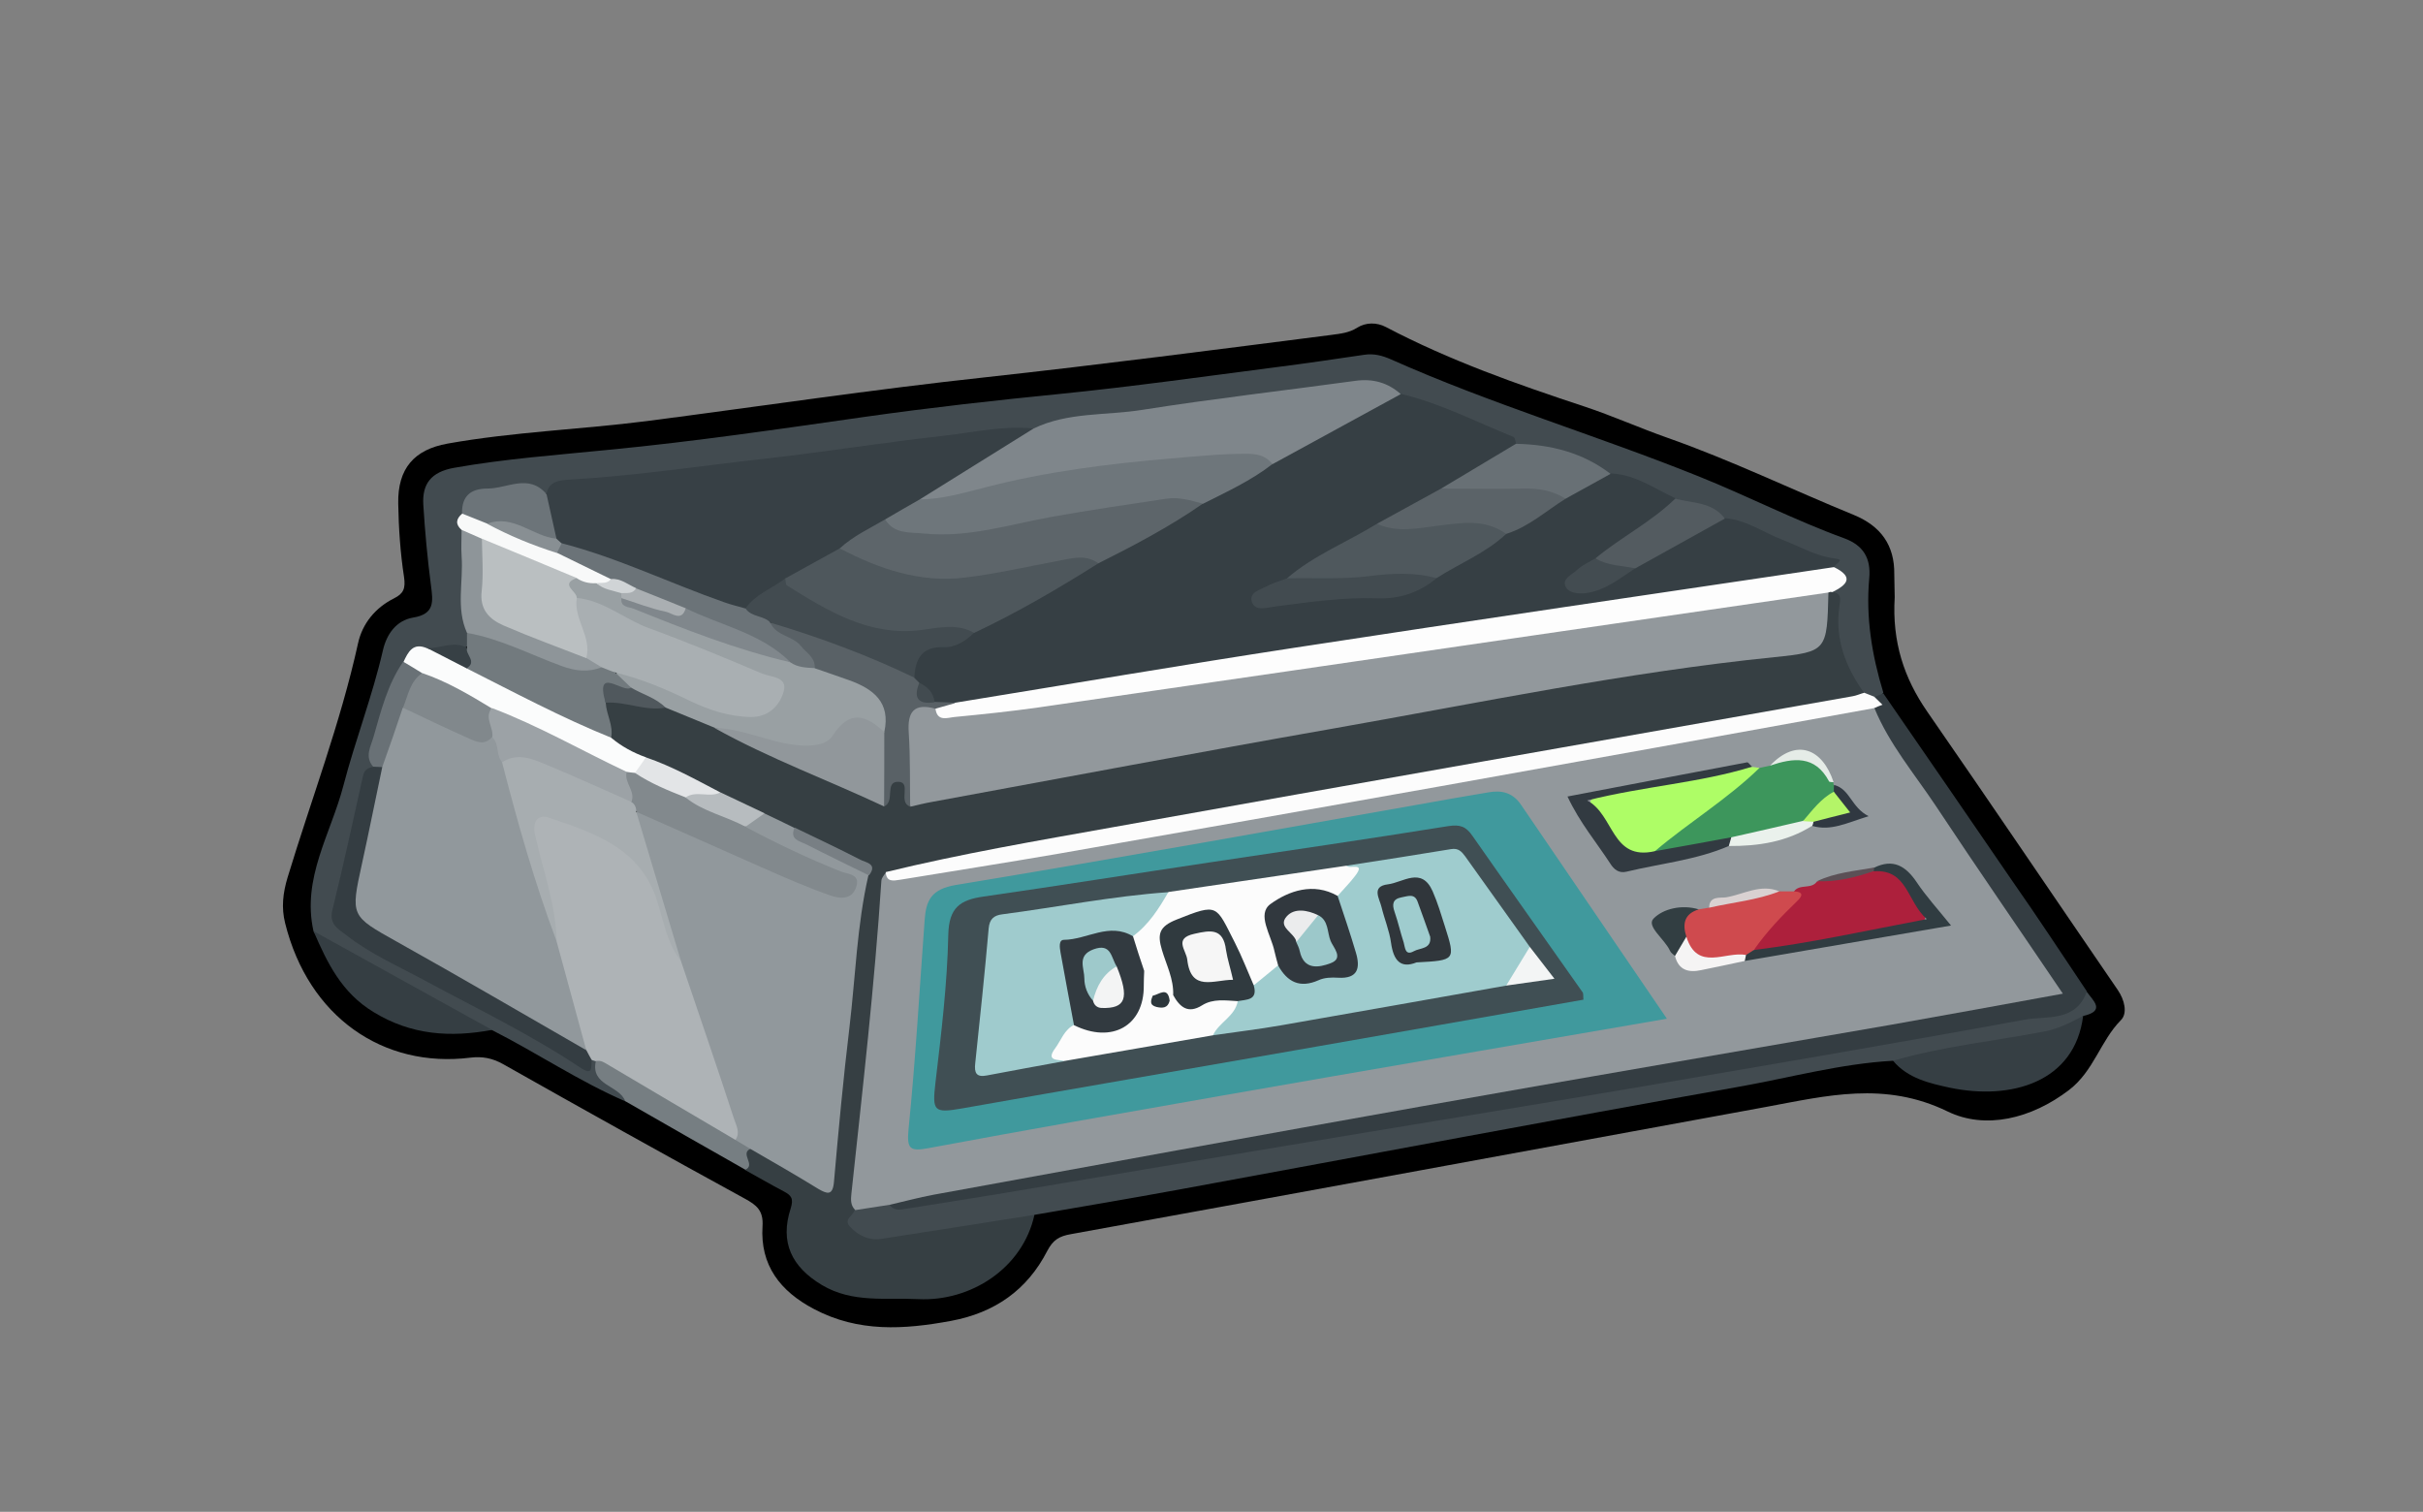 <?xml version="1.0" encoding="utf-8"?>
<!-- Generator: Adobe Illustrator 23.0.2, SVG Export Plug-In . SVG Version: 6.00 Build 0)  -->
<svg version="1.1" id="Camada_1" xmlns="http://www.w3.org/2000/svg" xmlns:xlink="http://www.w3.org/1999/xlink" x="0px" y="0px"
	 viewBox="0 0 117 73" style="enable-background:new 0 0 117 73;" xml:space="preserve">
<rect x="0" y="0" width="117" height="73" fill="#808080" stroke="none"/>
<style type="text/css">
	.st0{fill:#363F43;}
	.st1{fill:#424B50;}
	.st2{fill:#343D42;}
	.st3{fill:#363F44;}
	.st4{fill:#353E43;}
	.st5{fill:#767E82;}
	.st6{fill:#92989C;}
	.st7{fill:#91989C;}
	.st8{fill:#FDFDFD;}
	.st9{fill:#FCFCFC;}
	.st10{fill:#99A0A3;}
	.st11{fill:#727A7E;}
	.st12{fill:#596166;}
	.st13{fill:#91979B;}
	.st14{fill:#FBFCFC;}
	.st15{fill:#E3E5E7;}
	.st16{fill:#B7BCBF;}
	.st17{fill:#787F84;}
	.st18{fill:#50585D;}
	.st19{fill:#374045;}
	.st20{fill:#AEB3B6;}
	.st21{fill:#7F868B;}
	.st22{fill:#687075;}
	.st23{fill:#535B60;}
	.st24{fill:#8E9599;}
	.st25{fill:#6C7479;}
	.st26{fill:#F8F9F9;}
	.st27{fill:#697176;}
	.st28{fill:#40999D;}
	.st29{fill:#AD203C;}
	.st30{fill:#3D965C;}
	.st31{fill:#AEFD66;}
	.st32{fill:#CF4A4E;}
	.st33{fill:#323A41;}
	.st34{fill:#303C41;}
	.st35{fill:#323E42;}
	.st36{fill:#EAF1EC;}
	.st37{fill:#F5F4F4;}
	.st38{fill:#303841;}
	.st39{fill:#E5ECE7;}
	.st40{fill:#D9D1D1;}
	.st41{fill:#5B5056;}
	.st42{fill:#A7ADB0;}
	.st43{fill:#82898D;}
	.st44{fill:#A9AFB2;}
	.st45{fill:#BABFC1;}
	.st46{fill:#6B7378;}
	.st47{fill:#80878C;}
	.st48{fill:#AAAFB2;}
	.st49{fill:#D0D4D6;}
	.st50{fill:#9CA2A6;}
	.st51{fill:#81888C;}
	.st52{fill:#6E767B;}
	.st53{fill:#4E575C;}
	.st54{fill:#5D656A;}
	.st55{fill:#4F585D;}
	.st56{fill:#5B6368;}
	.st57{fill:#434C51;}
	.st58{fill:#888F93;}
	.st59{fill:#404F54;}
	.st60{fill:#B4F568;}
	.st61{fill:#9FCCCE;}
	.st62{fill:#9FCBCD;}
	.st63{fill:#F3F5F5;}
	.st64{fill:#303A3F;}
	.st65{fill:#31383E;}
	.st66{fill:#30363B;}
	.st67{fill:#323A40;}
	.st68{fill:#2C363B;}
	.st69{fill:#F6F6F6;}
	.st70{fill:#9CC8CA;}
	.st71{fill:#EBECED;}
	.st72{fill:#9EC9CB;}
	.st73{fill:#F3F4F4;}
</style>
<g>
	<path d="M91.49,28.84c-0.13,2.16,0.45,3.9,1.57,5.52c3.09,4.46,6.13,8.96,9.2,13.44c0.33,0.48,0.48,1.12,0.16,1.45
		c-1,1.01-1.31,2.46-2.51,3.38c-1.83,1.4-4.05,1.92-5.86,1.04c-3.04-1.48-5.85-0.76-8.78-0.22c-11.18,2.05-22.36,4.11-33.55,6.14
		c-0.58,0.1-0.87,0.28-1.15,0.81c-0.97,1.89-2.54,2.99-4.65,3.38c-2.27,0.42-4.47,0.56-6.61-0.57c-1.64-0.86-2.61-2.12-2.49-4
		c0.05-0.75-0.28-1.02-0.85-1.33c-3.91-2.14-7.8-4.31-11.68-6.5c-0.52-0.29-1-0.38-1.58-0.31c-4.19,0.52-7.81-1.95-8.94-6.49
		c-0.19-0.75-0.11-1.46,0.12-2.22c1.14-3.76,2.55-7.44,3.4-11.3c0.21-0.96,0.84-1.72,1.74-2.17c0.46-0.23,0.56-0.48,0.48-1.03
		c-0.18-1.17-0.26-2.37-0.28-3.55c-0.03-1.69,0.77-2.6,2.38-2.89c3.19-0.57,6.43-0.68,9.64-1.09c5.47-0.71,10.92-1.53,16.4-2.12
		c5.56-0.61,11.1-1.33,16.65-2.04c0.44-0.06,0.85-0.1,1.24-0.35c0.42-0.26,0.94-0.26,1.38-0.03c3.06,1.61,6.32,2.76,9.59,3.84
		c1.36,0.45,2.67,1.04,4.01,1.51c3.07,1.08,6,2.5,9.01,3.73c1.28,0.53,1.96,1.45,1.94,2.86C91.48,28.16,91.49,28.6,91.49,28.84z"/>
	<path class="st0" d="M49.95,58.66c-0.57,2.6-3.1,4.19-5.6,4.07c-1.58-0.08-3.18,0.2-4.66-0.68c-1.47-0.88-2.04-2.07-1.51-3.7
		c0.15-0.48,0.03-0.63-0.33-0.82c-0.63-0.33-1.24-0.69-1.86-1.03c-0.03-0.44-0.45-1.03,0.44-1.11c0.96,0.2,1.7,0.84,2.54,1.29
		c0.68,0.37,0.97,0.33,1.06-0.52c0.32-2.96,0.6-5.93,0.93-8.89c0.18-1.62,0.27-3.24,0.64-4.84c0.26-0.55-0.19-0.69-0.53-0.86
		c-0.92-0.47-1.82-0.97-2.78-1.35c-0.52-0.19-0.94-0.57-1.48-0.73c-0.74-0.27-1.43-0.67-2.15-1c-1.2-0.54-2.29-1.3-3.58-1.65
		c-0.71-0.24-1.4-0.53-1.77-1.25c-0.13-0.56-0.36-1.11-0.18-1.7c0.23-0.42,0.6-0.31,0.94-0.23c0.66,0.17,1.33,0.15,1.99,0.23
		c0.88,0.26,1.71,0.62,2.54,1.02c2.58,1.28,5.17,2.53,7.89,3.48c0.15-0.08,0.19-0.25,0.28-0.38c0.57-0.75,0.78-0.74,1.2,0.08
		c0.1,0.2,0.2,0.33,0.42,0.36c5.15-0.95,10.3-1.89,15.45-2.79c8.65-1.52,17.26-3.34,26-4.32c1.85-0.21,1.84-0.26,2.18-2.14
		c0.03-0.16,0.08-0.31,0.14-0.45c0.07-0.12,0.17-0.2,0.31-0.24c0.37-0.05,0.7,0.08,0.65,0.48c-0.21,1.57,0.41,2.95,0.96,4.35
		c0.02,0.06-0.03,0.15-0.06,0.23c-0.32,0.44-0.82,0.44-1.29,0.52c-11.65,2.02-23.29,4.15-34.94,6.2c-3.46,0.61-6.9,1.32-10.35,1.94
		c-0.16,0.03-0.29,0.12-0.41,0.23c-0.37,1.72-0.37,3.48-0.55,5.22c-0.36,3.54-0.75,7.07-1.03,10.62c0.02,1.04,0.25,1.24,1.38,1.12
		c1.85-0.19,3.68-0.54,5.52-0.79C48.88,58.54,49.43,58.27,49.95,58.66z"/>
	<path class="st1" d="M90,33.44c-0.89-1.25-1.41-2.61-1.18-4.17c0.05-0.34,0.12-0.63-0.35-0.68c0.06-0.37,0.25-0.73,0.02-1.1
		c-1.72-0.84-3.52-1.49-5.25-2.32c-0.7-0.48-1.56-0.57-2.33-0.88c-1.11-0.39-2.14-0.96-3.26-1.32c-1.42-0.78-2.98-1.08-4.53-1.46
		c-1.81-0.95-3.75-1.6-5.65-2.33c-0.82-0.4-1.65-0.47-2.56-0.35c-4.39,0.61-8.78,1.18-13.18,1.72c-0.6,0.07-1.17,0.25-1.76,0.36
		c-6.87,0.62-13.69,1.74-20.55,2.47c-0.94,0.1-1.93,0.02-2.81,0.48c-0.97-0.06-1.92-0.27-2.91,0.01c-0.53,0.15-0.96,0.34-1.14,0.89
		c-0.17,0.35-0.05,0.69,0.02,1.04c0.19,1.52-0.05,3.05,0.17,4.57c0.04,0.24,0.05,0.49-0.03,0.73c-0.65,0.49-1.38,0.48-2.13,0.36
		c-0.62-0.11-0.76,0.38-0.97,0.78c-0.82,1.51-1.33,3.11-1.53,4.82c-0.9,2.15-1.03,4.49-1.68,6.7c-0.2,0.66,0.3,1.01,0.77,1.34
		c1.43,1.02,3.02,1.77,4.57,2.59c1.9,1.01,3.83,1.94,5.62,3.15c0.36,0.24,0.73,0.52,1.21,0.3c0.12-0.01,0.22,0.02,0.31,0.09
		c0.25,0.48,0.51,0.93,1.01,1.22c0.24,0.14,0.55,0.35,0.3,0.73c-2.24-0.97-4.27-2.34-6.44-3.44c-0.67-0.11-1.28-0.37-1.88-0.71
		c-1.91-1.08-3.84-2.13-5.75-3.22c-0.38-0.22-0.77-0.43-0.99-0.84c-0.58-2.56,0.84-4.72,1.44-7.03c0.57-2.19,1.4-4.32,1.91-6.54
		c0.18-0.78,0.64-1.44,1.46-1.58c1.05-0.17,0.96-0.78,0.86-1.55c-0.17-1.3-0.29-2.6-0.37-3.9c-0.06-1.01,0.38-1.58,1.48-1.78
		c2.48-0.44,4.98-0.62,7.47-0.87c4.16-0.4,8.29-1.01,12.43-1.6c3.11-0.44,6.24-0.79,9.37-1.1c3.48-0.35,6.95-0.84,10.43-1.29
		c1.42-0.18,2.84-0.39,4.26-0.6c0.46-0.07,0.87,0.04,1.28,0.22C72,19.51,77.1,21.02,82.02,23c2.37,0.95,4.64,2.12,7.03,2.99
		c0.93,0.34,1.3,0.97,1.21,1.94c-0.17,1.88,0.13,3.71,0.68,5.51c-0.11,0.19-0.28,0.28-0.49,0.33C90.23,33.76,90.07,33.67,90,33.44z"
		/>
	<path class="st1" d="M49.95,58.66c-2.47,0.39-4.93,0.78-7.4,1.16c-0.6,0.09-1.1-0.16-1.5-0.58c-0.35-0.37,0.17-0.54,0.22-0.82
		c0.46-0.55,1.08-0.56,1.72-0.49c2.05,0.07,4.02-0.51,6.01-0.82c6.14-0.97,12.28-1.95,18.4-3.02c8.7-1.52,17.41-2.96,26.1-4.5
		c1.14-0.2,2.29-0.36,3.43-0.57c1.32-0.25,2.68-0.32,3.82-1.15c0.32,0.45,0.95,0.94-0.17,1.19c-0.32,0.47-0.69,0.86-1.29,0.97
		c-2.31,0.42-4.63,0.85-6.94,1.25c-0.32,0.06-0.64,0.03-0.95-0.06c-2.51,0.14-4.94,0.81-7.41,1.25c-9.05,1.61-18.08,3.32-27.12,4.98
		C54.58,57.87,52.27,58.26,49.95,58.66z"/>
	<path class="st2" d="M100.77,47.87c-0.53,1.5-1.96,1.17-3.03,1.37c-6.39,1.17-12.8,2.26-19.2,3.35c-5.43,0.92-10.87,1.8-16.3,2.71
		c-4.65,0.77-9.3,1.56-13.95,2.34c-1.56,0.26-3.13,0.5-4.69,0.75c-0.24,0.04-0.48,0.02-0.64-0.21c0.48-0.66,1.25-0.66,1.94-0.79
		c7.54-1.46,15.11-2.75,22.67-4.09c9.92-1.76,19.85-3.5,29.78-5.21c0.32-0.05,0.63-0.12,0.94-0.18c0.59-0.1,0.61-0.4,0.31-0.83
		c-0.25-0.36-0.51-0.72-0.76-1.08c-2.24-3.27-4.45-6.55-6.67-9.83c-0.33-0.49-0.67-1-0.83-1.58c-0.04-0.32,0.19-0.6,0.14-0.92
		c0.15-0.06,0.31-0.13,0.46-0.19c2.08,3.02,4.16,6.03,6.23,9.06C98.39,44.28,99.57,46.08,100.77,47.87z"/>
	<path class="st3" d="M91.41,51.22c2.4-0.7,4.89-0.95,7.34-1.42c0.7-0.14,1.25-0.44,1.84-0.75c-0.4,3.21-3.48,4.09-6.44,3.47
		C93.19,52.31,92.13,52.08,91.41,51.22z"/>
	<path class="st4" d="M15.14,44.96c2.87,1.59,5.74,3.18,8.62,4.77c-2,0.37-3.89,0.26-5.72-0.86C16.49,47.93,15.8,46.49,15.14,44.96z
		"/>
	<path class="st5" d="M30.19,53.17c-0.29-0.78-1.68-0.74-1.42-1.93c0.41-0.39,0.75-0.06,1.06,0.13c1.91,1.15,3.86,2.23,5.74,3.41
		c0.24,0.21,0.67,0.24,0.67,0.69c-0.53,0.23,0.27,0.78-0.25,1.01C34.06,55.39,32.13,54.28,30.19,53.17z"/>
	<path class="st6" d="M90.51,34.19c0.72,1.75,1.94,3.18,2.97,4.73c1.98,2.99,4.02,5.94,6.13,9.06c-2.85,0.52-5.57,1.02-8.29,1.5
		c-7.54,1.31-15.08,2.59-22.61,3.93c-7.89,1.4-15.76,2.84-23.64,4.28c-0.7,0.13-1.39,0.32-2.09,0.48c-0.56,0.09-1.12,0.17-1.68,0.26
		c-0.23-0.22-0.22-0.49-0.19-0.78c0.54-5.04,1.12-10.07,1.45-15.13c0.01-0.14,0.14-0.27,0.22-0.4c1.74,0.15,3.39-0.42,5.07-0.7
		c10.71-1.8,21.4-3.75,32.09-5.65c2.95-0.52,5.9-1.07,8.85-1.59C89.33,34.08,89.93,33.86,90.51,34.19z"/>
	<path class="st6" d="M88.29,28.61c-0.07,2.8-0.06,2.86-2.6,3.12c-7.2,0.73-14.27,2.21-21.38,3.46c-6.44,1.13-12.87,2.35-19.3,3.53
		c-0.35,0.06-0.7,0.15-1.05,0.23c-0.22-1.24-0.49-2.47-0.4-3.75c0.07-0.9,0.39-1.46,1.42-1.25c0.69,0.43,1.44,0.38,2.2,0.27
		c13.15-1.78,26.26-3.83,39.39-5.76C87.15,28.37,87.75,28.17,88.29,28.61z"/>
	<path class="st7" d="M36.24,55.48c-0.24-0.15-0.48-0.29-0.73-0.44c-1.05-2.85-1.95-5.75-2.91-8.63c-0.54-1.88-1.12-3.75-1.73-5.61
		c-0.16-0.49-0.43-0.96-0.27-1.51c0.67-0.42,1.21,0.09,1.76,0.31c2.37,0.96,4.68,2.07,7.04,3.03c0.45,0.18,0.93,0.48,1.6,0
		c-1.75-0.9-3.57-1.42-5.06-2.53c0.15-0.47,0.35-0.88,0.96-0.83c0.48,0.23,0.97,0.46,1.45,0.7c0.73,0.88,1.87,1.08,2.79,1.63
		c0.3,0.18,0.82,0.11,0.79,0.68c-0.55,2.41-0.62,4.87-0.91,7.31c-0.3,2.49-0.53,4.98-0.75,7.48c-0.06,0.68-0.33,0.58-0.75,0.34
		C38.45,56.75,37.35,56.12,36.24,55.48z"/>
	<path class="st8" d="M88.29,28.61c-4.7,0.68-9.4,1.37-14.1,2.05c-8.02,1.17-16.03,2.34-24.05,3.5c-1.34,0.19-2.69,0.33-4.04,0.46
		c-0.34,0.03-0.85,0.25-0.93-0.41c0.24-0.38,0.69-0.4,1.05-0.58c3.23-0.76,6.53-1.13,9.8-1.67c6.22-1.04,12.47-1.97,18.72-2.81
		c4.15-0.56,8.27-1.39,12.43-1.88c0.47-0.06,0.95-0.16,1.4,0.12c0.97,0.48,0.62,0.85-0.09,1.2l-0.1-0.01L88.29,28.61z"/>
	<path class="st9" d="M90.51,34.19c-7.01,1.27-14.03,2.54-21.04,3.79c-6.12,1.09-12.23,2.17-18.35,3.24
		c-2.55,0.44-5.11,0.84-7.66,1.26c-0.33,0.05-0.66,0.12-0.69-0.37c3.65-0.89,7.35-1.52,11.04-2.18c11.88-2.13,23.76-4.21,35.64-6.31
		c0.19-0.03,0.38-0.12,0.57-0.17c0.16,0.06,0.32,0.13,0.48,0.19c0.13,0.13,0.27,0.26,0.4,0.39C90.76,34.08,90.63,34.13,90.51,34.19z
		"/>
	<path class="st10" d="M34.51,35.14c-0.79-0.32-1.58-0.65-2.36-0.97c-0.6-0.29-1.3-0.36-1.82-0.81c-0.26-0.27-0.79-0.39-0.52-0.95
		c1.22-0.14,2.22,0.51,3.24,0.99c0.77,0.35,1.56,0.59,2.36,0.82c0.39,0.11,0.79,0.15,1.17,0.01c0.35-0.13,0.68-0.32,0.75-0.7
		c0.09-0.48-0.34-0.59-0.65-0.71c-1.33-0.52-2.68-1.02-4-1.56c-1.66-0.68-3.26-1.48-4.88-2.23c-0.3-0.41-0.97-0.8-0.07-1.27
		c0.37-0.02,0.7,0.12,1.04,0.22c0.41,0.17,0.86,0.26,1.22,0.55c0.08,0.08,0.14,0.17,0.19,0.27c1.93,1.07,4.03,1.68,6.11,2.37
		c0.64,0.21,1.3,0.39,1.95,0.59c0.4,0.14,0.81,0.22,1.23,0.31c0.88,0.22,1.77,0.44,2.53,0.96c0.82,0.56,1.31,1.26,0.84,2.3
		c-0.33,0.27-0.6,0-0.87-0.12c-0.41-0.19-0.8-0.2-1.1,0.14c-1.33,1.54-2.92,0.86-4.44,0.5C35.77,35.68,35.17,35.3,34.51,35.14z"/>
	<path class="st11" d="M29.74,32.5c0.25,0.24,0.49,0.47,0.74,0.71c-0.21,0.23-0.48,0.19-0.75,0.18c-0.38-0.01-0.59,0.13-0.48,0.55
		c0.03,0.57,0.38,1.09,0.26,1.69c-0.26,0.21-0.54,0.13-0.78,0.01c-1.91-0.97-3.88-1.82-5.8-2.78c-0.18-0.09-0.32-0.23-0.42-0.41
		c-0.07-0.39-0.22-0.78,0.04-1.16c0-0.24,0-0.47,0-0.71c0.41-0.38,0.82-0.14,1.22,0c1.09,0.37,2.16,0.78,3.23,1.2
		c0.65,0.25,1.28,0.38,1.96,0.25C29.28,32.07,29.57,32.18,29.74,32.5z"/>
	<path class="st12" d="M42.7,35.35c0.32-1.45-0.54-2.09-1.71-2.51c-0.55-0.2-1.1-0.38-1.64-0.57c-0.51-0.49-1.01-0.99-1.62-1.38
		c-0.3-0.19-0.78-0.36-0.47-0.9c0.18-0.1,0.38-0.15,0.57-0.08c2.13,0.82,4.38,1.37,6.35,2.58c0.13,0.12,0.24,0.25,0.32,0.41
		c0.07,0.48,0.26,0.82,0.84,0.73c0.29,0.03,0.59,0.05,0.78,0.32c-0.32,0.09-0.63,0.18-0.95,0.27c-1.02-0.28-1.36,0.13-1.29,1.15
		c0.08,1.19,0.05,2.39,0.07,3.58c-0.61-0.22,0.08-1.17-0.56-1.2c-0.7-0.03-0.15,0.96-0.7,1.19C42.17,37.74,42.15,36.54,42.7,35.35z"
		/>
	<path class="st13" d="M42.7,35.35c0,1.2,0,2.39-0.01,3.59c-2.72-1.28-5.56-2.32-8.19-3.79c1.41,0.03,2.69,0.73,4.1,0.84
		c0.65,0.05,1.32-0.02,1.61-0.47C41.03,34.24,41.82,34.53,42.7,35.35z"/>
	<path class="st14" d="M22.53,32.27c2.3,1.16,4.58,2.38,6.98,3.35c0.5,0.42,1.07,0.73,1.69,0.95c-0.17,0.3-0.13,0.72-0.52,0.89
		c-0.17,0.04-0.34,0.03-0.51-0.01c-1.8-0.65-3.43-1.64-5.15-2.45c-0.43-0.2-0.86-0.42-1.32-0.54c-1.06-0.69-2.22-1.18-3.37-1.68
		c-0.35-0.2-0.74-0.36-0.85-0.81c0.23-0.5,0.47-0.97,1.16-0.66C21.31,31.52,22.05,31.64,22.53,32.27z"/>
	<path class="st15" d="M30.66,37.32c0.18-0.25,0.36-0.5,0.53-0.75c1.26,0.43,2.42,1.08,3.59,1.69c-0.41,0.71-1.15,0.23-1.69,0.47
		C32.17,38.46,31.2,38.27,30.66,37.32z"/>
	<path class="st16" d="M33.11,38.5c0.52-0.35,1.15,0.04,1.68-0.24c0.71,0.34,1.42,0.67,2.13,1.01c-0.31,0.22-0.61,0.43-0.92,0.65
		C34.84,39.84,33.77,39.6,33.11,38.5z"/>
	<path class="st17" d="M41.96,42.27c-1.01-0.5-2.03-0.99-3.03-1.5c-0.32-0.16-0.82-0.23-0.56-0.81c1.06,0.51,2.12,1.01,3.17,1.55
		C41.8,41.65,42.4,41.7,41.96,42.27z"/>
	<path class="st18" d="M29.24,33.93c-0.53-1.84,0.86-0.42,1.23-0.73c0.55,0.33,1.2,0.49,1.67,0.97
		C31.15,34.35,30.22,33.86,29.24,33.93z"/>
	<path class="st3" d="M44.39,32.97c-0.08-0.08-0.16-0.16-0.24-0.24c-0.41-0.94,0.07-1.46,0.91-1.7c0.61-0.18,1.24-0.3,1.8-0.62
		c2.05-1.09,4.04-2.26,6.06-3.41c1.7-0.92,3.39-1.87,5.04-2.88c1.14-0.64,2.3-1.23,3.39-1.94c1.67-0.9,3.33-1.81,4.96-2.77
		c0.41-0.24,0.83-0.46,1.34-0.39c1.91,0.45,3.64,1.36,5.44,2.08c0.07,0.03,0.08,0.21,0.12,0.32c-0.31,0.93-1.3,0.98-1.94,1.48
		c-0.47,0.37-1.05,0.58-1.57,0.87c-1.04,0.57-2.01,1.26-3.08,1.77c-1.48,0.85-2.99,1.66-4.44,2.58c-0.32,0.26-0.83,0.27-1.05,0.8
		c2.14-0.1,4.22-0.39,6.31-0.43c0.64-0.01,1.19-0.43,1.74-0.75c1.15-0.73,2.33-1.41,3.48-2.14c1-0.5,1.88-1.2,2.86-1.74
		c0.77-0.31,1.31-1.12,2.27-1c1.17,0.05,2.1,0.73,3.11,1.2c0.12,0.58-0.38,0.72-0.7,0.96c-0.98,0.73-1.98,1.44-3,2.1
		c-0.43,0.29-0.87,0.57-1.23,0.94c0.92,0.33,0.92,0.33,2.93-0.86c1.14-0.65,2.28-1.3,3.41-1.95c0.3-0.17,0.6-0.42,0.99-0.23
		c1.02,0.08,1.85,0.69,2.76,1.04c0.85,0.32,1.62,0.8,2.56,0.91c0.53,0.06-0.06,0.26-0.04,0.41c-8.68,1.29-17.36,2.56-26.03,3.89
		c-5.48,0.84-10.94,1.77-16.42,2.66c-0.33-0.01-0.66-0.03-0.99-0.04C44.76,33.68,44.62,33.29,44.39,32.97z"/>
	<path class="st19" d="M26.39,23.86c0.1-0.65,0.69-0.67,1.1-0.7c3.16-0.18,6.29-0.66,9.43-1.01c2.86-0.32,5.71-0.78,8.57-1.1
		c1.47-0.16,2.93-0.51,4.42-0.36c-0.08,0.56-0.57,0.72-0.96,0.96c-1.45,0.88-2.91,1.76-4.37,2.64c-0.6,0.29-1.13,0.7-1.72,1.01
		c-0.75,0.45-1.51,0.9-2.25,1.36c-0.86,0.49-1.69,1.03-2.56,1.53c-0.76,0.4-1.38,1.02-2.18,1.35c-0.37,0.09-0.71-0.04-1.04-0.18
		c-2.56-1.02-5.15-1.93-7.71-2.96c-0.17-0.1-0.31-0.23-0.42-0.38C26.42,25.33,25.96,24.66,26.39,23.86z"/>
	<path class="st20" d="M32.88,46.4c0.86,2.55,1.74,5.09,2.57,7.64c0.1,0.3,0.31,0.66,0.06,1c-2.03-1.2-4.07-2.39-6.1-3.6
		c-0.21-0.12-0.39-0.27-0.65-0.2c-0.07-0.02-0.14-0.04-0.2-0.06c-0.28-0.08-0.41-0.28-0.51-0.53c-0.5-1.74-1.16-3.43-1.49-5.21
		c-0.05-1.53-0.55-2.97-0.88-4.44c-0.12-0.52-0.4-1.11,0.14-1.56c0.5-0.42,1.07-0.21,1.59-0.02c2.3,0.85,4.24,2.02,4.68,4.74
		C32.23,44.92,32.53,45.68,32.88,46.4z"/>
	<path class="st21" d="M44.42,24.11c1.83-1.14,3.66-2.28,5.49-3.42c1.66-0.8,3.5-0.62,5.25-0.9c3.41-0.54,6.85-0.93,10.28-1.4
		c0.84-0.12,1.57,0.08,2.2,0.64c-2.06,1.13-4.13,2.25-6.19,3.38c-4.54-0.33-8.97,0.41-13.37,1.35c-0.97,0.21-1.95,0.41-2.92,0.63
		C44.88,24.45,44.49,24.63,44.42,24.11z"/>
	<path class="st2" d="M28.32,50.72c0.08,0.15,0.16,0.31,0.25,0.46c-0.03,0.35,0.08,0.79-0.55,0.37c-2.38-1.59-4.96-2.83-7.48-4.19
		c-1.29-0.7-2.65-1.29-3.81-2.2c-0.39-0.3-0.85-0.52-0.68-1.22c0.53-2.15,1-4.32,1.48-6.48c0.06-0.28,0.23-0.39,0.49-0.43
		c0.17-0.13,0.34-0.12,0.52-0.01c0.34,0.5,0.13,1.01,0.01,1.5c-0.37,1.51-0.67,3.04-1.03,4.56c-0.19,0.8,0.05,1.23,0.79,1.61
		c3.14,1.59,6.13,3.43,9.15,5.23C27.81,50.12,28.12,50.36,28.32,50.72z"/>
	<path class="st22" d="M69.59,23.59c1.2-0.72,2.4-1.44,3.61-2.16c1.67,0.03,3.22,0.42,4.57,1.45c-0.72,0.4-1.44,0.8-2.17,1.2
		c-1.77-0.11-3.54-0.2-5.32-0.08C69.99,24.01,69.61,24.08,69.59,23.59z"/>
	<path class="st23" d="M77.04,26.96c1.23-1.02,2.69-1.75,3.85-2.88c0.84,0.22,1.79,0.15,2.4,0.96c-1.44,0.8-2.88,1.6-4.32,2.4
		C78.23,27.62,77.49,27.85,77.04,26.96z"/>
	<path class="st24" d="M29.05,32.22c-0.65,0.25-1.24,0.19-1.93-0.06c-1.51-0.55-2.96-1.32-4.57-1.6c-0.54-1.2-0.17-2.46-0.26-3.7
		c-0.03-0.43,0-0.86,0-1.29c0.54-0.29,0.84,0.06,1.13,0.42c0.28,0.68,0.2,1.41,0.16,2.11c-0.05,1.03,0.39,1.63,1.32,1.99
		c1.15,0.43,2.26,0.94,3.39,1.41C28.59,31.71,29.05,31.73,29.05,32.22z"/>
	<path class="st25" d="M26.39,23.86c0.16,0.72,0.32,1.43,0.48,2.15c-0.52,0.34-0.98,0.01-1.43-0.18c-0.62-0.27-1.25-0.41-1.93-0.3
		c-0.51-0.07-0.99-0.18-1.2-0.73c-0.02-0.84,0.41-1.21,1.23-1.21C24.5,23.59,25.53,22.85,26.39,23.86z"/>
	<path class="st26" d="M22.32,24.8c0.4,0.16,0.8,0.32,1.2,0.48c1.23,0.16,2.3,0.77,3.44,1.2c0.92,0.43,1.96,0.64,2.61,1.52
		c-0.19,0.39-0.47,0.32-0.78,0.16c-0.34,0.02-0.66-0.05-0.95-0.25c-1.67-0.29-3.24-0.82-4.58-1.9c-0.33-0.14-0.66-0.29-0.98-0.43
		C21.98,25.31,22.02,25.05,22.32,24.8z"/>
	<path class="st27" d="M18.48,37.04c-0.15-0.01-0.31-0.01-0.46-0.02c-0.43-0.49-0.11-0.98,0.02-1.45c0.36-1.25,0.67-2.52,1.43-3.62
		c0.3,0.18,0.61,0.36,0.91,0.55c-0.05,0.69-0.59,1.21-0.67,1.89c-0.21,0.68-0.44,1.36-0.67,2.04C18.96,36.7,18.94,37.1,18.48,37.04z
		"/>
	<path class="st19" d="M22.53,32.27c-0.63-0.32-1.26-0.65-1.89-0.97c0.64,0.01,1.27-0.38,1.91-0.02
		C22.46,31.61,23.06,31.95,22.53,32.27z"/>
	<path class="st28" d="M80.49,49.19c-7.3,1.26-14.39,2.47-21.47,3.71c-4.74,0.83-9.47,1.66-14.19,2.54
		c-0.88,0.16-1.05,0.06-0.96-0.91c0.34-3.36,0.53-6.74,0.78-10.12c0.07-0.94,0.32-1.48,1.51-1.68c8.07-1.33,16.12-2.79,24.18-4.21
		c0.51-0.09,1.02-0.17,1.53-0.26c0.65-0.12,1.18,0.02,1.57,0.59C75.75,42.24,78.06,45.62,80.49,49.19z"/>
	<path class="st29" d="M86.63,43.04c0.27-0.38,0.84-0.08,1.11-0.48c0.9-0.2,1.83-0.29,2.72-0.58c1.16-0.01,2.21,0.81,2.49,1.92
		c0.15,0.61-0.19,0.74-0.68,0.85c-2.12,0.48-4.28,0.82-6.42,1.18c-0.27,0.05-0.54,0.12-0.82,0.13c-0.76-0.3-0.18-0.69-0.03-0.99
		C85.39,44.27,86.27,43.87,86.63,43.04z"/>
	<path class="st30" d="M84.96,37.08c0.17-0.04,0.34-0.07,0.51-0.11c1.49-0.88,1.81-0.79,3.06,0.8c-0.01,0.05,0,0.09,0.02,0.14
		c0.09,0.09,0.12,0.2,0.1,0.33c-0.38,0.71-1,1.2-1.62,1.68c-1.13,0.4-2.29,0.61-3.48,0.73c-1.16,0.23-2.27,0.72-3.48,0.63
		c-0.38-0.23-0.2-0.49,0.02-0.66C81.7,39.41,83.17,38.03,84.96,37.08z"/>
	<path class="st31" d="M84.96,37.08c-1.55,1.51-3.41,2.63-5.05,4.02c-0.56,0.59-1.13,0.55-1.62-0.05c-0.59-0.73-1.71-1.41-1.5-2.3
		c0.19-0.8,1.49-0.59,2.3-0.75c1.83-0.36,3.65-0.79,5.51-0.97C84.72,37.04,84.84,37.06,84.96,37.08z"/>
	<path class="st32" d="M86.63,43.04c0.5,0.03,0.39,0.24,0.14,0.48c-0.76,0.73-1.48,1.49-2.08,2.35c-0.04,0.29-0.23,0.38-0.5,0.35
		c-0.29-0.01-0.54,0.13-0.82,0.17c-1.48,0.19-1.53,0.17-2.22-1.29c-0.09-0.67,0.02-1.2,0.87-1.19c0.16-0.03,0.33-0.05,0.49-0.08
		c1.07-0.52,2.23-0.65,3.39-0.79C86.16,43.04,86.39,43.04,86.63,43.04z"/>
	<path class="st33" d="M84.6,37.02c-2.51,0.78-5.15,0.93-7.96,1.63c1.32,0.7,1.16,2.93,3.27,2.45c1.23-0.22,2.46-0.44,3.69-0.67
		c0.07,0.17,0.06,0.32-0.12,0.42c-1.58,0.68-3.29,0.84-4.94,1.24c-0.37,0.09-0.61-0.11-0.79-0.4c-0.67-1.03-1.47-1.97-2.06-3.23
		c2.93-0.56,5.8-1.11,8.67-1.65C84.42,36.8,84.52,36.95,84.6,37.02z"/>
	<path class="st34" d="M84.31,46.11c0.13-0.08,0.25-0.16,0.38-0.24c2.72-0.33,5.39-0.93,8.35-1.49c-0.97-0.85-0.92-2.42-2.56-2.31
		c-0.08-0.05-0.11-0.09-0.08-0.12s0.06-0.05,0.09-0.05c0.93-0.46,1.54-0.08,2.07,0.71c0.44,0.66,0.98,1.25,1.65,2.08
		c-3.43,0.59-6.7,1.15-9.96,1.71C84.14,46.27,84.16,46.18,84.31,46.11z"/>
	<path class="st35" d="M82.03,43.91c-0.7,0.21-0.8,0.7-0.6,1.32c0.02,0.43,0.09,0.9-0.55,0.93c-0.08-0.08-0.2-0.15-0.24-0.25
		c-0.25-0.56-1.15-1.18-0.8-1.55C80.3,43.88,81.21,43.66,82.03,43.91z"/>
	<path class="st36" d="M83.48,40.85c0.04-0.14,0.08-0.28,0.12-0.42c1.15-0.26,2.3-0.52,3.45-0.79c0.17-0.08,0.34-0.12,0.52-0.04
		c0.08,0.11,0.07,0.2-0.06,0.27C86.28,40.65,84.91,40.86,83.48,40.85z"/>
	<path class="st37" d="M80.88,46.16c0.18-0.31,0.37-0.62,0.55-0.93c0.53,1.7,1.89,0.69,2.88,0.88c-0.02,0.1-0.04,0.19-0.06,0.29
		c-0.7,0.15-1.39,0.3-2.09,0.44C81.56,46.97,81.06,46.87,80.88,46.16z"/>
	<path class="st38" d="M87.51,39.88c0.03-0.07,0.05-0.13,0.06-0.21c0.21-0.56,1.46-0.42,0.98-1.45c0-0.11,0-0.21,0.01-0.32
		c0.78,0.2,0.82,1.08,1.67,1.51C89.16,39.74,88.41,40.14,87.51,39.88z"/>
	<path class="st39" d="M88.54,37.77c-0.07-0.01-0.2,0-0.22-0.04c-0.68-1.28-1.73-1.14-2.85-0.76
		C86.75,35.62,88.01,36.15,88.54,37.77z"/>
	<path class="st40" d="M85.92,43.04c-1.09,0.43-2.26,0.53-3.39,0.79c0-0.59,0.55-0.46,0.81-0.5C84.19,43.19,85.01,42.66,85.92,43.04
		z"/>
	<path class="st41" d="M90.5,41.89c-0.01,0.06-0.01,0.12-0.02,0.17c-0.89,0.31-1.79,0.53-2.74,0.49
		C88.61,42.13,89.56,42.06,90.5,41.89z"/>
	<path class="st42" d="M32.88,46.4c-0.69-0.87-0.84-1.96-1.17-2.96c-0.83-2.51-3.03-3.22-5.18-3.95c-0.54-0.19-0.84,0.14-0.69,0.84
		c0.38,1.7,1,3.35,1.04,5.11c-0.44,0.05-0.54-0.31-0.62-0.59c-0.69-2.44-1.58-4.82-2.15-7.3c-0.05-0.23-0.07-0.47,0-0.71
		c0.55-0.83,1.32-0.58,2.02-0.33c1.53,0.54,3.02,1.19,4.43,2.01c0.22,0.18,0.36,0.39,0.16,0.67C31.44,41.6,32.16,44,32.88,46.4z"/>
	<path class="st43" d="M30.73,39.2c-0.01-0.19-0.06-0.37-0.25-0.48c-0.21-0.46-0.86-0.86-0.23-1.45c0.14,0.02,0.27,0.04,0.41,0.05
		c0.76,0.51,1.6,0.85,2.44,1.18c0.85,0.7,1.95,0.9,2.89,1.42c1.5,0.8,3.03,1.53,4.61,2.16c0.36,0.14,0.98,0.12,0.73,0.79
		c-0.23,0.61-0.82,0.51-1.23,0.37c-1.12-0.39-2.21-0.87-3.3-1.35C34.78,41,32.76,40.09,30.73,39.2z"/>
	<path class="st44" d="M29.05,32.22c-0.25-0.15-0.49-0.3-0.74-0.45c-0.27-0.95-1.03-1.82-0.46-2.9c1.32,0.13,2.31,1.04,3.51,1.47
		c1.83,0.67,3.64,1.42,5.43,2.18c0.42,0.18,1.26,0.14,1.05,0.87c-0.19,0.68-0.73,1.24-1.58,1.23c-1.06-0.01-2.06-0.35-2.97-0.79
		c-1.15-0.56-2.31-1.05-3.55-1.35C29.51,32.41,29.28,32.31,29.05,32.22z"/>
	<path class="st45" d="M27.85,28.88c-0.16,1.02,0.74,1.86,0.46,2.9c-1.33-0.52-2.68-1.01-4-1.58c-0.68-0.3-1.16-0.77-1.05-1.67
		c0.09-0.83,0.02-1.68,0.01-2.52c1.53,0.63,3.05,1.26,4.58,1.9C27,28.22,27.88,28.55,27.85,28.88z"/>
	<path class="st46" d="M29.49,27.96c-0.87-0.42-1.73-0.84-2.6-1.27c-0.11-0.25,0.02-0.37,0.23-0.46c2.71,0.7,5.22,1.93,7.85,2.85
		c0.33,0.12,0.68,0.2,1.02,0.3c0.5,0.07,1.08-0.02,1.21,0.69c0.28,0.65,1.08,0.62,1.48,1.13c0.26,0.33,0.7,0.55,0.66,1.06
		c-0.41-0.02-0.82-0.03-1.18-0.28c-1.64-0.93-3.42-1.57-5.12-2.37c-0.79-0.34-1.58-0.65-2.38-0.95
		C30.25,28.46,29.8,28.33,29.49,27.96z"/>
	<path class="st47" d="M33.11,29.37c1.7,0.84,3.65,1.2,5.06,2.61c-2.61-0.61-5.1-1.59-7.58-2.59c-0.23-0.09-0.65-0.06-0.58-0.52
		c0.61-0.36,1.11,0.12,1.65,0.23C32.14,29.19,32.58,29.54,33.11,29.37z"/>
	<path class="st48" d="M33.11,29.37c-0.19,0.68-0.68,0.22-0.95,0.17c-0.73-0.15-1.44-0.43-2.15-0.66C30,28.8,30,28.72,30,28.65
		c0.17-0.29,0.51-0.08,0.72-0.24C31.51,28.72,32.31,29.05,33.11,29.37z"/>
	<path class="st49" d="M30.72,28.4c-0.17,0.3-0.46,0.22-0.72,0.24c-0.41-0.13-0.86-0.17-1.2-0.48c0.24-0.04,0.52,0.05,0.7-0.2
		C29.97,27.91,30.32,28.23,30.72,28.4z"/>
	<path class="st1" d="M37.21,30.07c-0.33-0.36-0.92-0.26-1.21-0.69c0.48-0.7,1.29-0.96,1.93-1.46c0.95,0.6,1.92,1.14,2.97,1.54
		c1.31,0.51,2.61,0.89,4.07,0.6c0.65-0.13,1.59-0.51,2.07,0.49c-0.41,0.4-0.91,0.72-1.46,0.7c-1.08-0.04-1.38,0.57-1.43,1.47
		C41.91,31.64,39.59,30.78,37.21,30.07z"/>
	<path class="st1" d="M44.39,32.97c0.4,0.19,0.69,0.47,0.74,0.94C44.33,34.03,44.09,33.7,44.39,32.97z"/>
	<path class="st50" d="M30.26,37.27c-0.14,0.52,0.44,0.92,0.23,1.45c-1.36-0.6-2.72-1.22-4.09-1.79c-0.68-0.28-1.4-0.61-2.14-0.13
		c-0.55-0.21-0.49-0.76-0.68-1.18c-0.07-0.49-0.51-1.03,0.18-1.43C26,35.04,28.08,36.24,30.26,37.27z"/>
	<path class="st51" d="M23.74,34.2c-0.37,0.47,0.11,0.93,0.03,1.4c-0.12,0.66-0.64,0.51-1,0.4c-1.22-0.39-2.43-0.82-3.31-1.83
		c0.25-0.59,0.33-1.27,0.93-1.67C21.59,32.91,22.67,33.55,23.74,34.2z"/>
	<path class="st52" d="M44.42,24.11c1.09,0,2.13-0.32,3.17-0.58c2.93-0.76,5.9-1.13,8.91-1.39c1.23-0.1,2.45-0.23,3.68-0.23
		c0.51,0,0.94,0.08,1.26,0.5c-1.03,0.8-2.21,1.34-3.36,1.92c-3.62,0.28-7.19,0.94-10.74,1.68c-1.21,0.25-2.47,0.22-3.69-0.05
		c-0.41-0.09-1.17-0.02-0.91-0.88C43.3,24.75,43.86,24.43,44.42,24.11z"/>
	<path class="st53" d="M47.04,30.56c-0.82-0.47-1.7-0.25-2.55-0.14c-2.51,0.32-4.5-0.91-6.49-2.15c-0.07-0.04-0.05-0.22-0.08-0.34
		c0.88-0.48,1.75-0.96,2.63-1.45c0.28-0.06,0.58-0.06,0.82,0.07c2.87,1.51,5.82,0.94,8.77,0.37c0.63-0.12,1.25-0.32,1.89-0.27
		c0.39,0.03,0.93-0.1,1.01,0.55C51.1,28.42,49.12,29.58,47.04,30.56z"/>
	<path class="st54" d="M53.04,27.2c-0.62-0.45-1.28-0.24-1.93-0.12c-1.51,0.28-3.01,0.63-4.53,0.81c-2.16,0.26-4.14-0.42-6.03-1.41
		c0.65-0.6,1.44-0.96,2.19-1.4c0.44,0.72,1.18,0.61,1.86,0.68c2.14,0.22,4.16-0.44,6.22-0.81c1.83-0.33,3.67-0.59,5.5-0.87
		c0.6-0.09,1.18,0.08,1.76,0.24C56.49,25.43,54.77,26.33,53.04,27.2z"/>
	<path class="st55" d="M72.73,25.78c-0.99,0.93-2.25,1.42-3.37,2.14c-2.2,0.19-4.41,0.37-6.62,0.4c-0.26,0-0.58,0.01-0.59-0.4
		c1.3-1.12,2.9-1.74,4.34-2.63c1.54-0.04,3.07-0.42,4.61-0.34C71.73,24.99,72.51,24.88,72.73,25.78z"/>
	<path class="st56" d="M72.73,25.78c-1.04-0.75-2.19-0.53-3.33-0.39c-0.98,0.12-1.95,0.34-2.91-0.1c1.03-0.57,2.07-1.13,3.1-1.7
		c1.32,0,2.64,0.03,3.96,0c0.74-0.02,1.42,0.1,2.05,0.49C74.65,24.67,73.82,25.44,72.73,25.78z"/>
	<path class="st1" d="M62.16,27.92c1.31-0.02,2.64,0.06,3.94-0.1c1.12-0.14,2.19-0.2,3.27,0.1c-0.83,0.68-1.76,1.01-2.86,0.97
		c-1.67-0.06-3.32,0.19-4.97,0.4c-0.39,0.05-0.91,0.23-1.08-0.2c-0.18-0.48,0.38-0.61,0.71-0.78
		C61.48,28.14,61.82,28.05,62.16,27.92z"/>
	<path class="st57" d="M77.04,26.96c0.59,0.36,1.28,0.35,1.92,0.48c-0.75,0.49-1.45,1.08-2.39,1.2c-0.37,0.04-0.82,0-0.97-0.31
		c-0.19-0.39,0.31-0.58,0.54-0.8C76.39,27.29,76.73,27.14,77.04,26.96z"/>
	<path class="st58" d="M27.12,26.24c-0.08,0.15-0.15,0.31-0.23,0.46c-1.17-0.37-2.29-0.83-3.37-1.41c1.27-0.48,2.21,0.62,3.35,0.72
		C26.95,26.08,27.04,26.16,27.12,26.24z"/>
	<path class="st7" d="M19.45,34.17c1.04,0.49,2.07,0.99,3.11,1.45c0.39,0.17,0.81,0.42,1.2-0.03c0.37,0.32,0.17,0.86,0.48,1.2
		c0.75,2.92,1.57,5.82,2.63,8.64c0.48,1.76,0.96,3.52,1.44,5.28c-3.04-1.75-6.07-3.52-9.13-5.23c-2.25-1.26-2.26-1.23-1.7-3.78
		c0.34-1.55,0.65-3.11,0.98-4.67C18.8,36.08,19.13,35.13,19.45,34.17z"/>
	<path class="st59" d="M76.46,48.27c-4.64,0.82-9.27,1.63-13.89,2.44c-5.37,0.94-10.74,1.86-16.11,2.81
		c-1.37,0.24-1.45,0.14-1.29-1.24c0.28-2.37,0.57-4.75,0.62-7.14c0.03-1.32,0.57-1.69,1.71-1.85c3.62-0.52,7.24-1.1,10.86-1.64
		c3.86-0.58,7.72-1.14,11.57-1.76c0.58-0.09,0.86,0.02,1.17,0.47c1.76,2.52,3.54,5.02,5.31,7.54C76.47,47.96,76.44,48.1,76.46,48.27
		z"/>
	<path class="st60" d="M88.55,38.23c0.24,0.3,0.48,0.61,0.79,1c-0.66,0.16-1.21,0.31-1.77,0.45c-0.17-0.01-0.34-0.02-0.51-0.03
		C87.51,39.13,87.92,38.56,88.55,38.23z"/>
	<path class="st61" d="M65.02,41.8c1.68-0.26,3.37-0.52,5.05-0.8c0.35-0.06,0.51,0.12,0.68,0.35c1.04,1.46,2.08,2.91,3.12,4.37
		c-0.08,0.8-0.39,1.47-1.14,1.87c-3.63,0.64-7.25,1.29-10.88,1.92c-1.09,0.19-2.19,0.32-3.29,0.48c-0.07-0.84,0.77-1.1,1.08-1.7
		c0.34-0.22,0.69-0.42,0.8-0.85c0.36-0.43,0.67-0.93,1.33-0.92c0.92,0.96,1.98,0.44,2.98,0.23c0.62-0.13,0.41-0.67,0.28-1.07
		c-0.25-0.75-0.58-1.47-0.61-2.27C64.32,42.76,65.37,42.54,65.02,41.8z"/>
	<path class="st62" d="M51.38,51.24c-1.24,0.23-2.49,0.45-3.73,0.69c-0.51,0.1-0.61-0.13-0.56-0.58c0.23-2.17,0.46-4.35,0.65-6.52
		c0.04-0.45,0.25-0.63,0.65-0.68c2.68-0.35,5.33-0.88,8.02-1.07c-0.13,1.13-0.74,1.88-1.78,2.3c-0.12,0-0.24-0.01-0.36-0.02
		c-2.61-0.17-2.82,0.06-2.42,2.59c0.07,0.47,0.18,0.94,0.15,1.42c-0.13,0.51-0.41,1-0.8,1.29C50.58,51.14,51.49,51.01,51.38,51.24z"
		/>
	<path class="st9" d="M54.7,45.21c0.77-0.56,1.26-1.34,1.72-2.14c2.87-0.42,5.73-0.85,8.6-1.27c0.12,0.19,0.96-0.21,0.41,0.5
		c-0.26,0.34-0.56,0.64-0.84,0.96c-0.67,0.31-1.4-0.01-2.1,0.22c-0.81,0.27-1.22,0.63-0.89,1.55c0.17,0.49,0.5,1.03,0.12,1.58
		c-0.39,0.32-0.78,0.64-1.17,0.96c-0.92-0.59-0.87-1.75-1.47-2.54c-0.42-0.55-0.77-0.94-1.57-0.61c-1.23,0.51-1.33,0.62-0.92,1.95
		c0.16,0.53,0.4,1.05,0.26,1.63c-0.05,0.16-0.14,0.29-0.3,0.36c-0.36-0.07-0.72-0.12-1.07-0.24c-0.39-0.32-0.29-0.84-0.5-1.23
		C54.83,46.35,54.37,45.84,54.7,45.21z"/>
	<path class="st9" d="M56.48,48.32c0.06-0.09,0.12-0.18,0.18-0.27c0.64,0.17,1.26,0.27,1.92,0.05c0.39-0.13,0.85-0.15,1.19,0.23
		c-0.13,0.75-0.91,1.03-1.2,1.66c-2.39,0.41-4.78,0.83-7.17,1.24c-0.31-0.08-0.92,0.02-0.45-0.61c0.29-0.39,0.44-0.91,0.93-1.14
		c0.54-0.22,1.1-0.04,1.65-0.11c0.87-0.11,1.41-0.46,1.37-1.43c-0.02-0.38-0.03-0.81,0.36-1.08c0.38,0.31,0,0.89,0.41,1.19
		C55.86,48.38,56.19,48.28,56.48,48.32z"/>
	<path class="st63" d="M72.73,47.59c0.38-0.62,0.76-1.24,1.14-1.87c0.35,0.46,0.71,0.91,1.19,1.54
		C74.16,47.39,73.44,47.49,72.73,47.59z"/>
	<path class="st64" d="M59.76,48.34c-0.58-0.03-1.18-0.13-1.71,0.2c-0.68,0.43-1.08,0.09-1.4-0.49c0.03-0.78-0.33-1.46-0.54-2.17
		c-0.23-0.77-0.15-1.14,0.71-1.48c2.03-0.81,1.88-0.69,2.81,1.12c0.34,0.67,0.61,1.37,0.91,2.06
		C60.75,48.31,60.19,48.26,59.76,48.34z"/>
	<path class="st65" d="M61.72,46.62c-0.06-0.23-0.13-0.46-0.18-0.69c-0.16-0.78-0.87-1.79-0.19-2.28c0.87-0.63,2.07-1.06,3.24-0.39
		c0.3,0.91,0.61,1.81,0.88,2.73c0.22,0.73,0.12,1.28-0.86,1.22c-0.31-0.02-0.66-0.01-0.94,0.12C62.77,47.73,62.16,47.42,61.72,46.62
		z"/>
	<path class="st66" d="M68.4,46.47c-0.77,0.31-1.11-0.09-1.23-0.94c-0.08-0.59-0.32-1.15-0.46-1.73c-0.1-0.42-0.51-1,0.31-1.1
		c0.73-0.09,1.63-0.87,2.16,0.34c0.24,0.55,0.41,1.12,0.59,1.69C70.29,46.37,70.28,46.37,68.4,46.47z"/>
	<path class="st67" d="M55.25,46.88c-0.01,0.24-0.02,0.48-0.02,0.71c0.02,1.94-1.54,2.82-3.37,1.91c-0.22-1.17-0.44-2.34-0.65-3.51
		c-0.04-0.24-0.1-0.61,0.17-0.61c1.11-0.01,2.18-0.86,3.33-0.17C54.88,45.77,55.06,46.32,55.25,46.88z"/>
	<path class="st68" d="M56.48,48.32c-0.09,0.36-0.34,0.37-0.64,0.3c-0.35-0.09-0.27-0.31-0.18-0.54
		C55.97,48.02,56.39,47.61,56.48,48.32z"/>
	<path class="st69" d="M59.54,47.31c-0.94,0-2.03,0.6-2.21-0.97c-0.05-0.46-0.67-1.03,0.34-1.25c0.79-0.18,1.4-0.28,1.53,0.78
		C59.27,46.32,59.42,46.77,59.54,47.31z"/>
	<path class="st70" d="M63.65,44.19c0.51,0.25,0.43,0.82,0.6,1.24c0.12,0.31,0.66,0.84,0,1.08c-0.56,0.21-1.29,0.35-1.49-0.59
		c-0.03-0.15-0.11-0.3-0.17-0.44C62.69,44.83,63.02,44.38,63.65,44.19z"/>
	<path class="st71" d="M63.65,44.19c-0.35,0.43-0.7,0.86-1.05,1.29c-0.09-0.45-0.93-0.71-0.47-1.23
		C62.5,43.83,63.13,43.94,63.65,44.19z"/>
	<path class="st61" d="M69.06,45.23c0.07,0.61-0.49,0.53-0.79,0.7c-0.43,0.24-0.42-0.19-0.49-0.42c-0.16-0.49-0.27-0.99-0.44-1.48
		c-0.13-0.37-0.09-0.62,0.33-0.7c0.3-0.05,0.64-0.22,0.79,0.23C68.67,44.12,68.86,44.68,69.06,45.23z"/>
	<path class="st72" d="M52.78,48.32c-0.28-0.31-0.42-0.7-0.42-1.08c0-0.49-0.37-1.1,0.44-1.4c0.87-0.32,0.85,0.41,1.12,0.82
		C53.57,47.23,53.33,47.88,52.78,48.32z"/>
	<path class="st73" d="M52.78,48.32c0.17-0.7,0.49-1.29,1.14-1.66c0.63,1.54,0.44,2.05-0.73,2.01
		C52.98,48.66,52.83,48.54,52.78,48.32z"/>
</g>
</svg>
